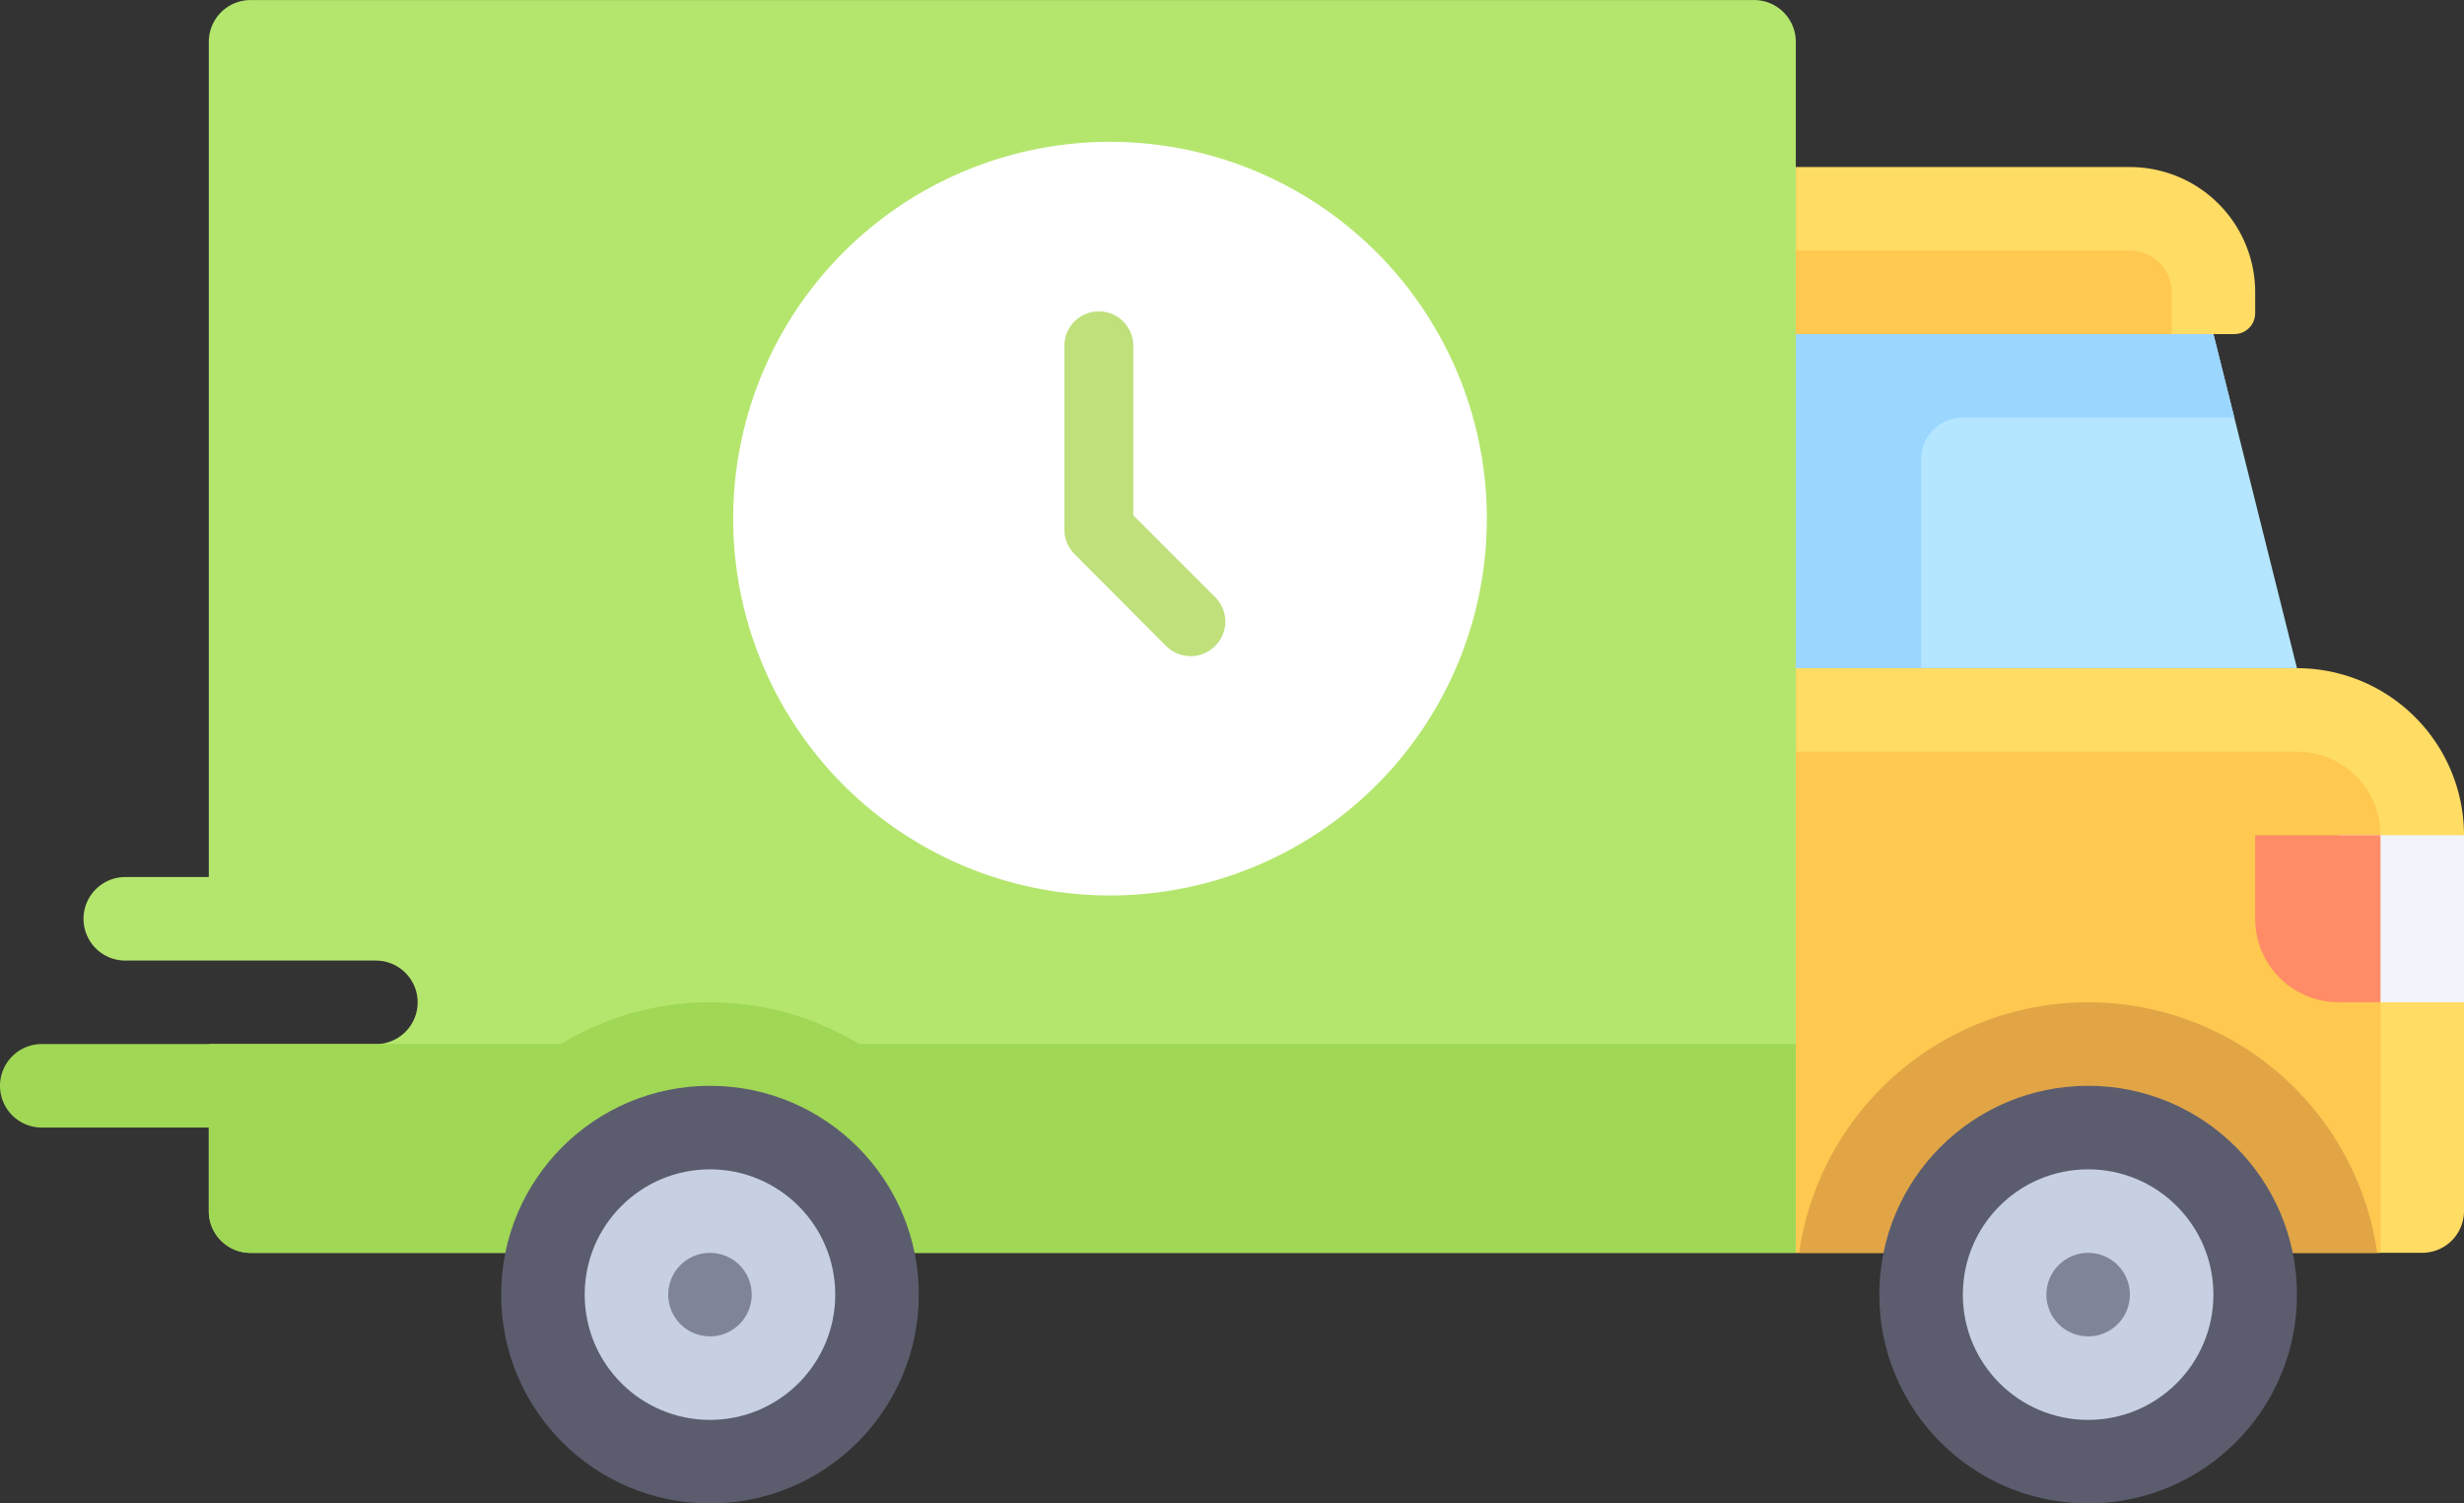 <svg xmlns="http://www.w3.org/2000/svg" width="152.147" height="92.836" viewBox="0 0 152.147 92.836">
  <rect x="0" y="0" width="152.147" height="92.836" fill="#333333" stroke="none"/>
  <g id="Group_575" data-name="Group 575" transform="translate(-87 -182)">
    <g id="shipped" transform="translate(87 182)">
      <path id="Path_278" data-name="Path 278" d="M404.1,238.644H373.153v36.1h38.681a2.579,2.579,0,0,0,2.579-2.579V248.959A10.315,10.315,0,0,0,404.1,238.644Z" transform="translate(-262.266 -197.384)" fill="#ffdc64"/>
      <path id="Path_279" data-name="Path 279" d="M373.153,256H404.1a5.157,5.157,0,0,1,5.158,5.158v25.788h-36.1Z" transform="translate(-262.266 -209.582)" fill="#ffc850"/>
      <path id="Path_280" data-name="Path 280" d="M409.535,323.541a18.029,18.029,0,0,0-35.693,0Z" transform="translate(-262.75 -246.178)" fill="#e1a546"/>
      <path id="Path_281" data-name="Path 281" d="M393.782,134.508h-20.63v10.315h27.077a1.29,1.29,0,0,0,1.289-1.289v-1.289A7.736,7.736,0,0,0,393.782,134.508Z" transform="translate(-262.265 -124.193)" fill="#ffdc64"/>
      <path id="Path_282" data-name="Path 282" d="M120.507,99.8H27.671a2.579,2.579,0,0,0-2.579,2.579v51.575H19.935a2.579,2.579,0,0,0,0,5.158H35.407a2.579,2.579,0,1,1,0,5.158H25.092v10.315a2.579,2.579,0,0,0,2.579,2.579h95.415V102.376A2.579,2.579,0,0,0,120.507,99.8Z" transform="translate(-12.198 -99.797)" fill="#b4e66e"/>
      <path id="Path_283" data-name="Path 283" d="M53.044,310.647a17.718,17.718,0,0,0-18.41,0H2.579a2.579,2.579,0,0,0,0,5.158H12.894v5.158a2.579,2.579,0,0,0,2.579,2.579h95.415V310.647Z" transform="translate(0 -246.178)" fill="#a0d755"/>
      <g id="Group_502" data-name="Group 502" transform="translate(30.945 67.048)">
        <circle id="Ellipse_1" data-name="Ellipse 1" cx="12.894" cy="12.894" r="12.894" transform="translate(85.099)" fill="#5b5d6e"/>
        <circle id="Ellipse_2" data-name="Ellipse 2" cx="12.894" cy="12.894" r="12.894" fill="#5b5d6e"/>
      </g>
      <path id="Path_284" data-name="Path 284" d="M404.1,189.85l-5.158-20.63H373.153v20.63Z" transform="translate(-262.266 -148.59)" fill="#b4e6ff"/>
      <circle id="Ellipse_3" data-name="Ellipse 3" cx="7.736" cy="7.736" r="7.736" transform="translate(36.103 72.206)" fill="#c7cfe2"/>
      <circle id="Ellipse_4" data-name="Ellipse 4" cx="2.579" cy="2.579" r="2.579" transform="translate(41.26 77.363)" fill="#7f8499"/>
      <circle id="Ellipse_5" data-name="Ellipse 5" cx="7.736" cy="7.736" r="7.736" transform="translate(121.202 72.206)" fill="#c7cfe2"/>
      <circle id="Ellipse_6" data-name="Ellipse 6" cx="2.579" cy="2.579" r="2.579" transform="translate(126.36 77.363)" fill="#7f8499"/>
      <path id="Path_285" data-name="Path 285" d="M383.467,174.378h16.762l-1.289-5.158H373.152v20.63h7.736V176.956A2.579,2.579,0,0,1,383.467,174.378Z" transform="translate(-262.265 -148.59)" fill="#9bd6ff"/>
      <path id="Path_286" data-name="Path 286" d="M373.153,151.864h20.63a2.579,2.579,0,0,1,2.579,2.579v2.579H373.153Z" transform="translate(-262.266 -136.392)" fill="#ffc850"/>
      <rect id="Rectangle_232" data-name="Rectangle 232" width="7.736" height="10.315" transform="translate(144.411 51.575)" fill="#f1f4fb"/>
      <path id="Path_287" data-name="Path 287" d="M468.61,273.356v5.158a5.158,5.158,0,0,0,5.158,5.158h2.579V273.356H468.61Z" transform="translate(-329.357 -221.781)" fill="#ff8c66"/>
    </g>
    <g id="Group_574" data-name="Group 574" transform="translate(132.273 190.759)">
      <path id="Path_2192" data-name="Path 2192" d="M6.054,39.1a23.268,23.268,0,1,1,17.2,7.613A23.268,23.268,0,0,1,6.054,39.1Zm0,0" transform="translate(0 -0.178)" fill="#fff"/>
      <path id="Path_2193" data-name="Path 2193" d="M103.976,70.872a2.182,2.182,0,0,1-1.51-.616l-5.678-5.7a2.108,2.108,0,0,1-.616-1.51V51.755a2.127,2.127,0,1,1,4.253,0v10.42l5.061,5.06a2.12,2.12,0,0,1,0,3,2.151,2.151,0,0,1-1.51.638Zm0,0" transform="translate(-75.72 -39.113)" fill="#bfe07b"/>
    </g>
  </g>
</svg>
